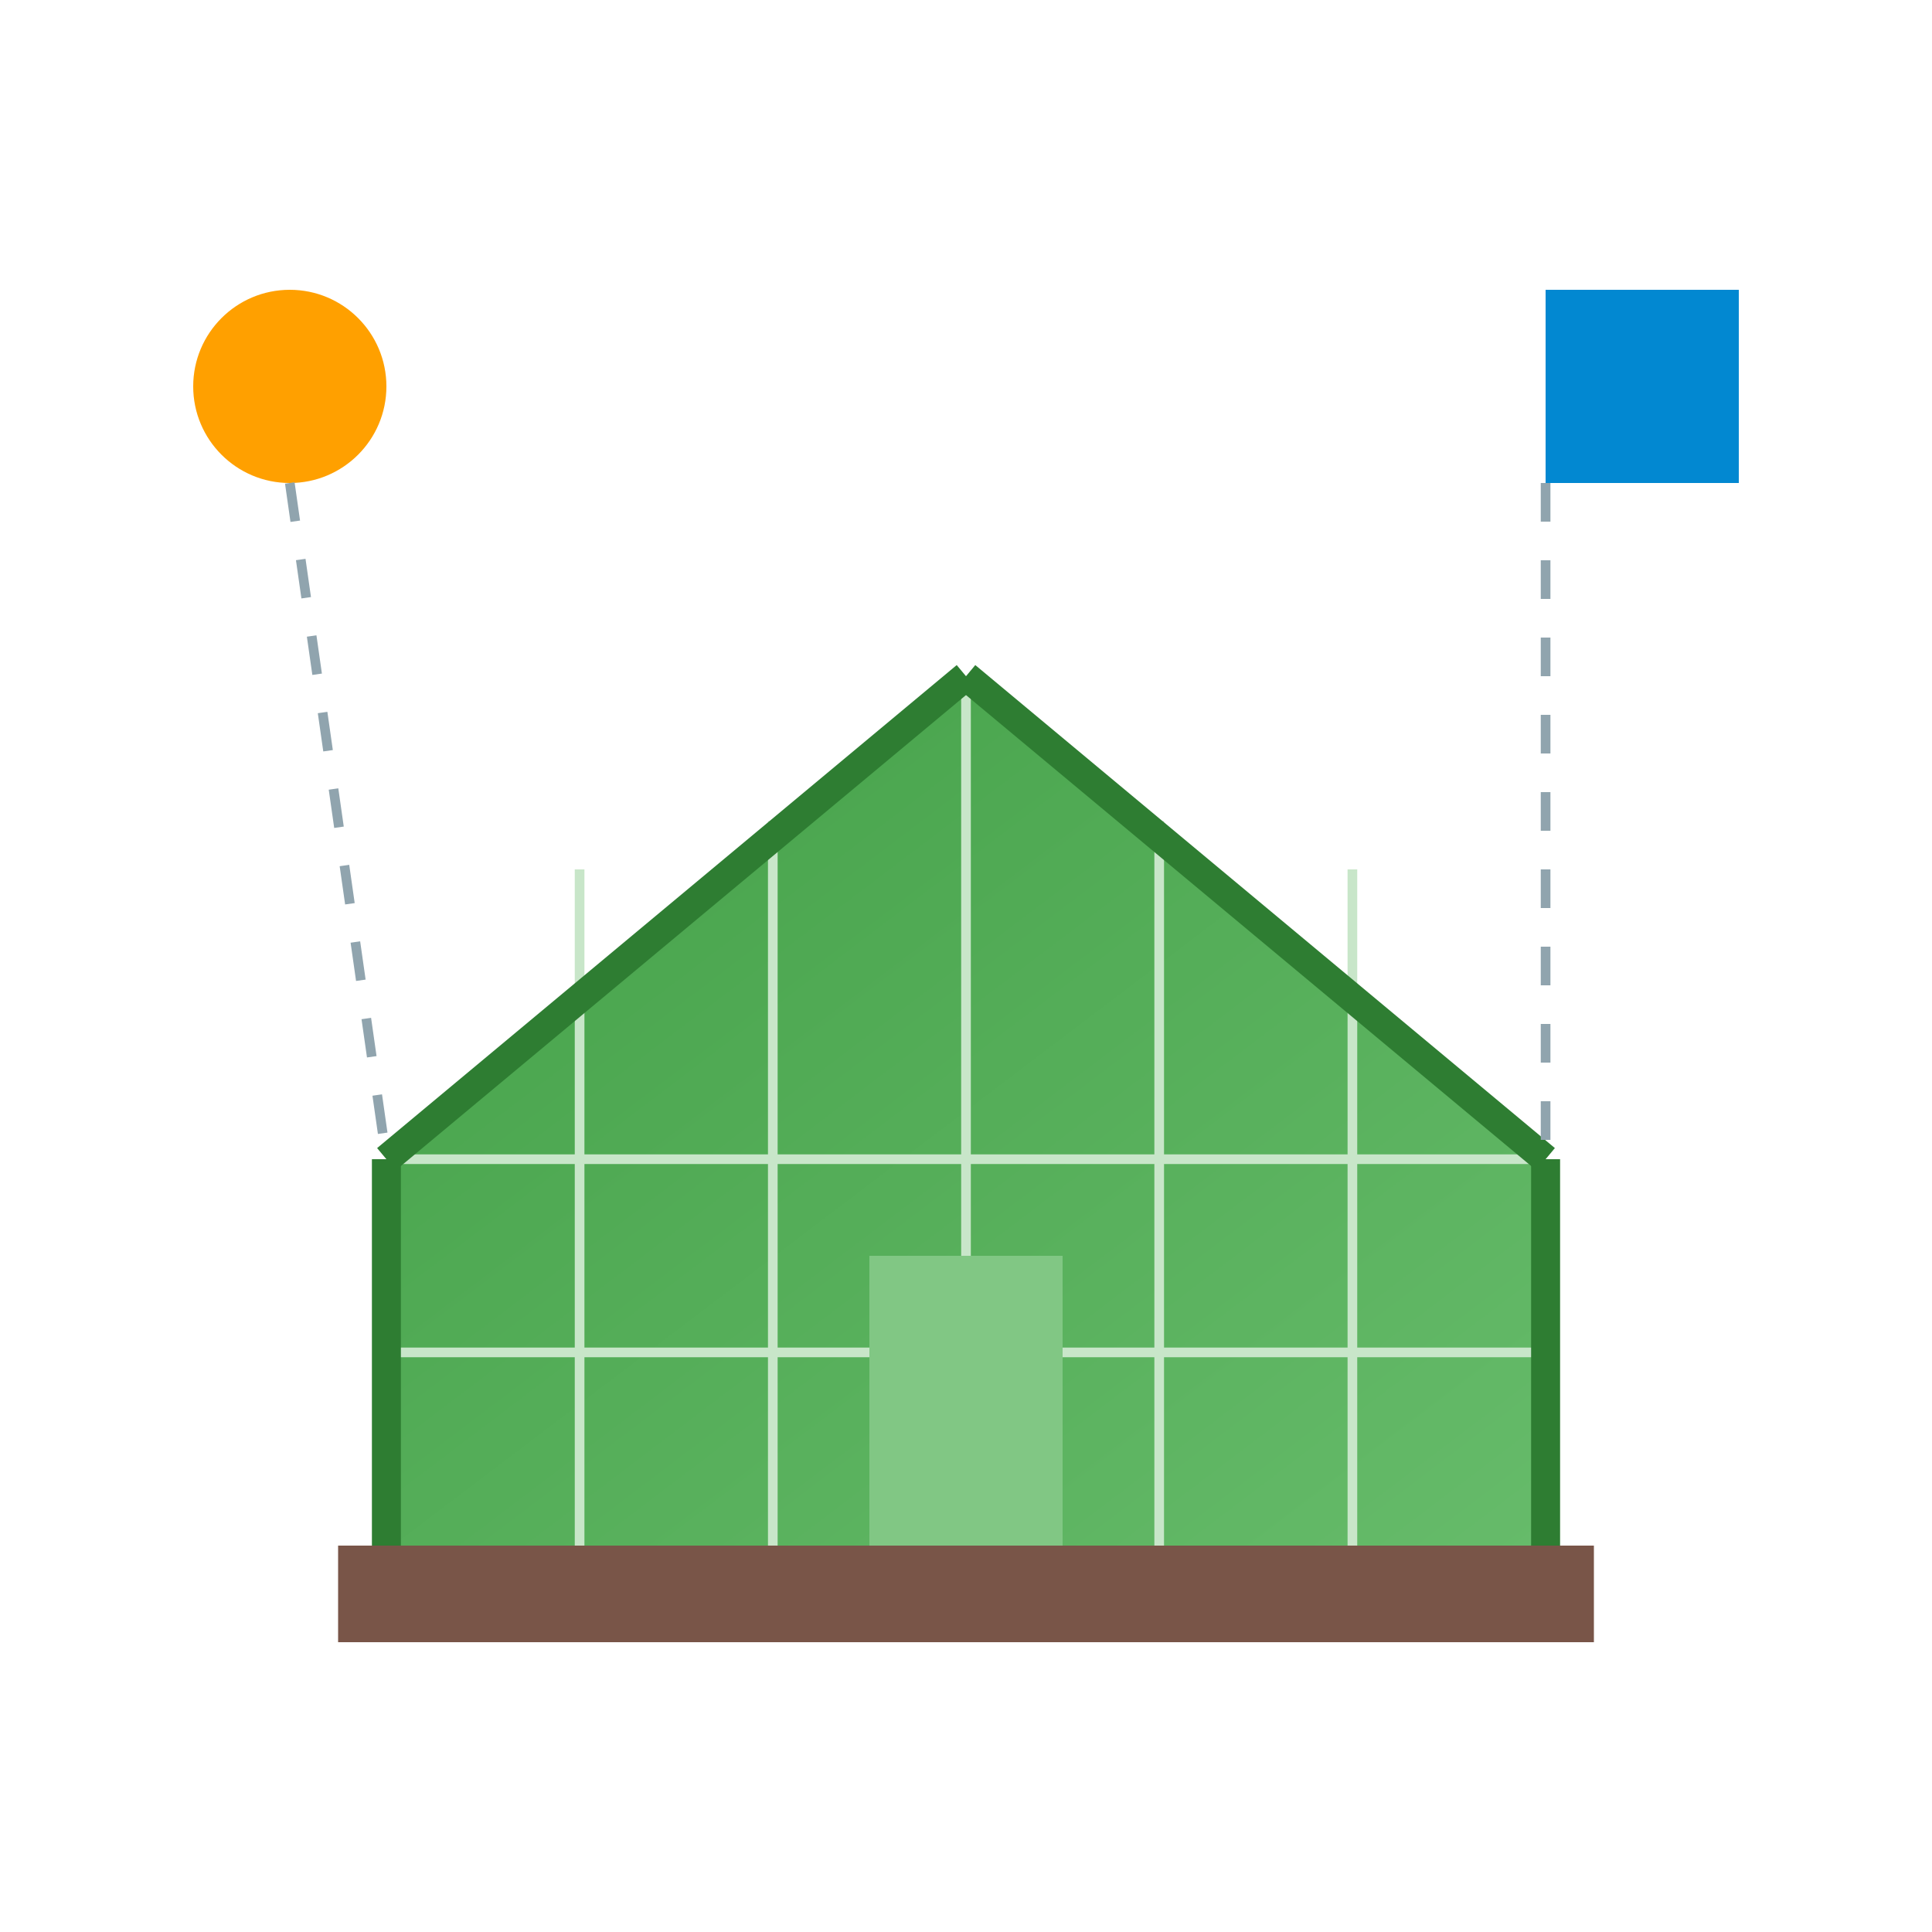 <svg width="200" height="200" viewBox="0 0 200 200" xmlns="http://www.w3.org/2000/svg">
  <defs>
    <linearGradient id="grad1" x1="0%" y1="0%" x2="100%" y2="100%">
      <stop offset="0%" style="stop-color:#43A047;stop-opacity:1" />
      <stop offset="100%" style="stop-color:#66BB6A;stop-opacity:1" />
    </linearGradient>
  </defs>
  <!-- Greenhouse Structure -->
  <path d="M40,120 L100,70 L160,120 L160,160 L40,160 Z" fill="url(#grad1)" />
  <!-- Glass Panels -->
  <g fill="none" stroke="#C8E6C9" stroke-width="1">
    <line x1="60" y1="90" x2="60" y2="160" />
    <line x1="80" y1="85" x2="80" y2="160" />
    <line x1="100" y1="70" x2="100" y2="160" />
    <line x1="120" y1="85" x2="120" y2="160" />
    <line x1="140" y1="90" x2="140" y2="160" />
    <line x1="40" y1="120" x2="160" y2="120" />
    <line x1="40" y1="140" x2="160" y2="140" />
  </g>
  <!-- Foundation -->
  <rect x="35" y="160" width="130" height="10" fill="#795548" />
  <!-- Door -->
  <rect x="90" y="130" width="20" height="30" fill="#81C784" />
  <!-- Construction Elements -->
  <g stroke="#2E7D32" stroke-width="3" fill="none">
    <line x1="40" y1="120" x2="40" y2="160" />
    <line x1="160" y1="120" x2="160" y2="160" />
    <line x1="40" y1="120" x2="100" y2="70" />
    <line x1="100" y1="70" x2="160" y2="120" />
  </g>
  <!-- Construction Tools -->
  <circle cx="30" cy="40" r="10" fill="#FFA000" />
  <rect x="160" y="30" width="20" height="20" fill="#0288D1" />
  <!-- Connection Lines -->
  <g stroke="#90A4AE" stroke-width="1" stroke-dasharray="4">
    <line x1="30" y1="50" x2="40" y2="120" />
    <line x1="160" y1="50" x2="160" y2="120" />
  </g>
</svg>